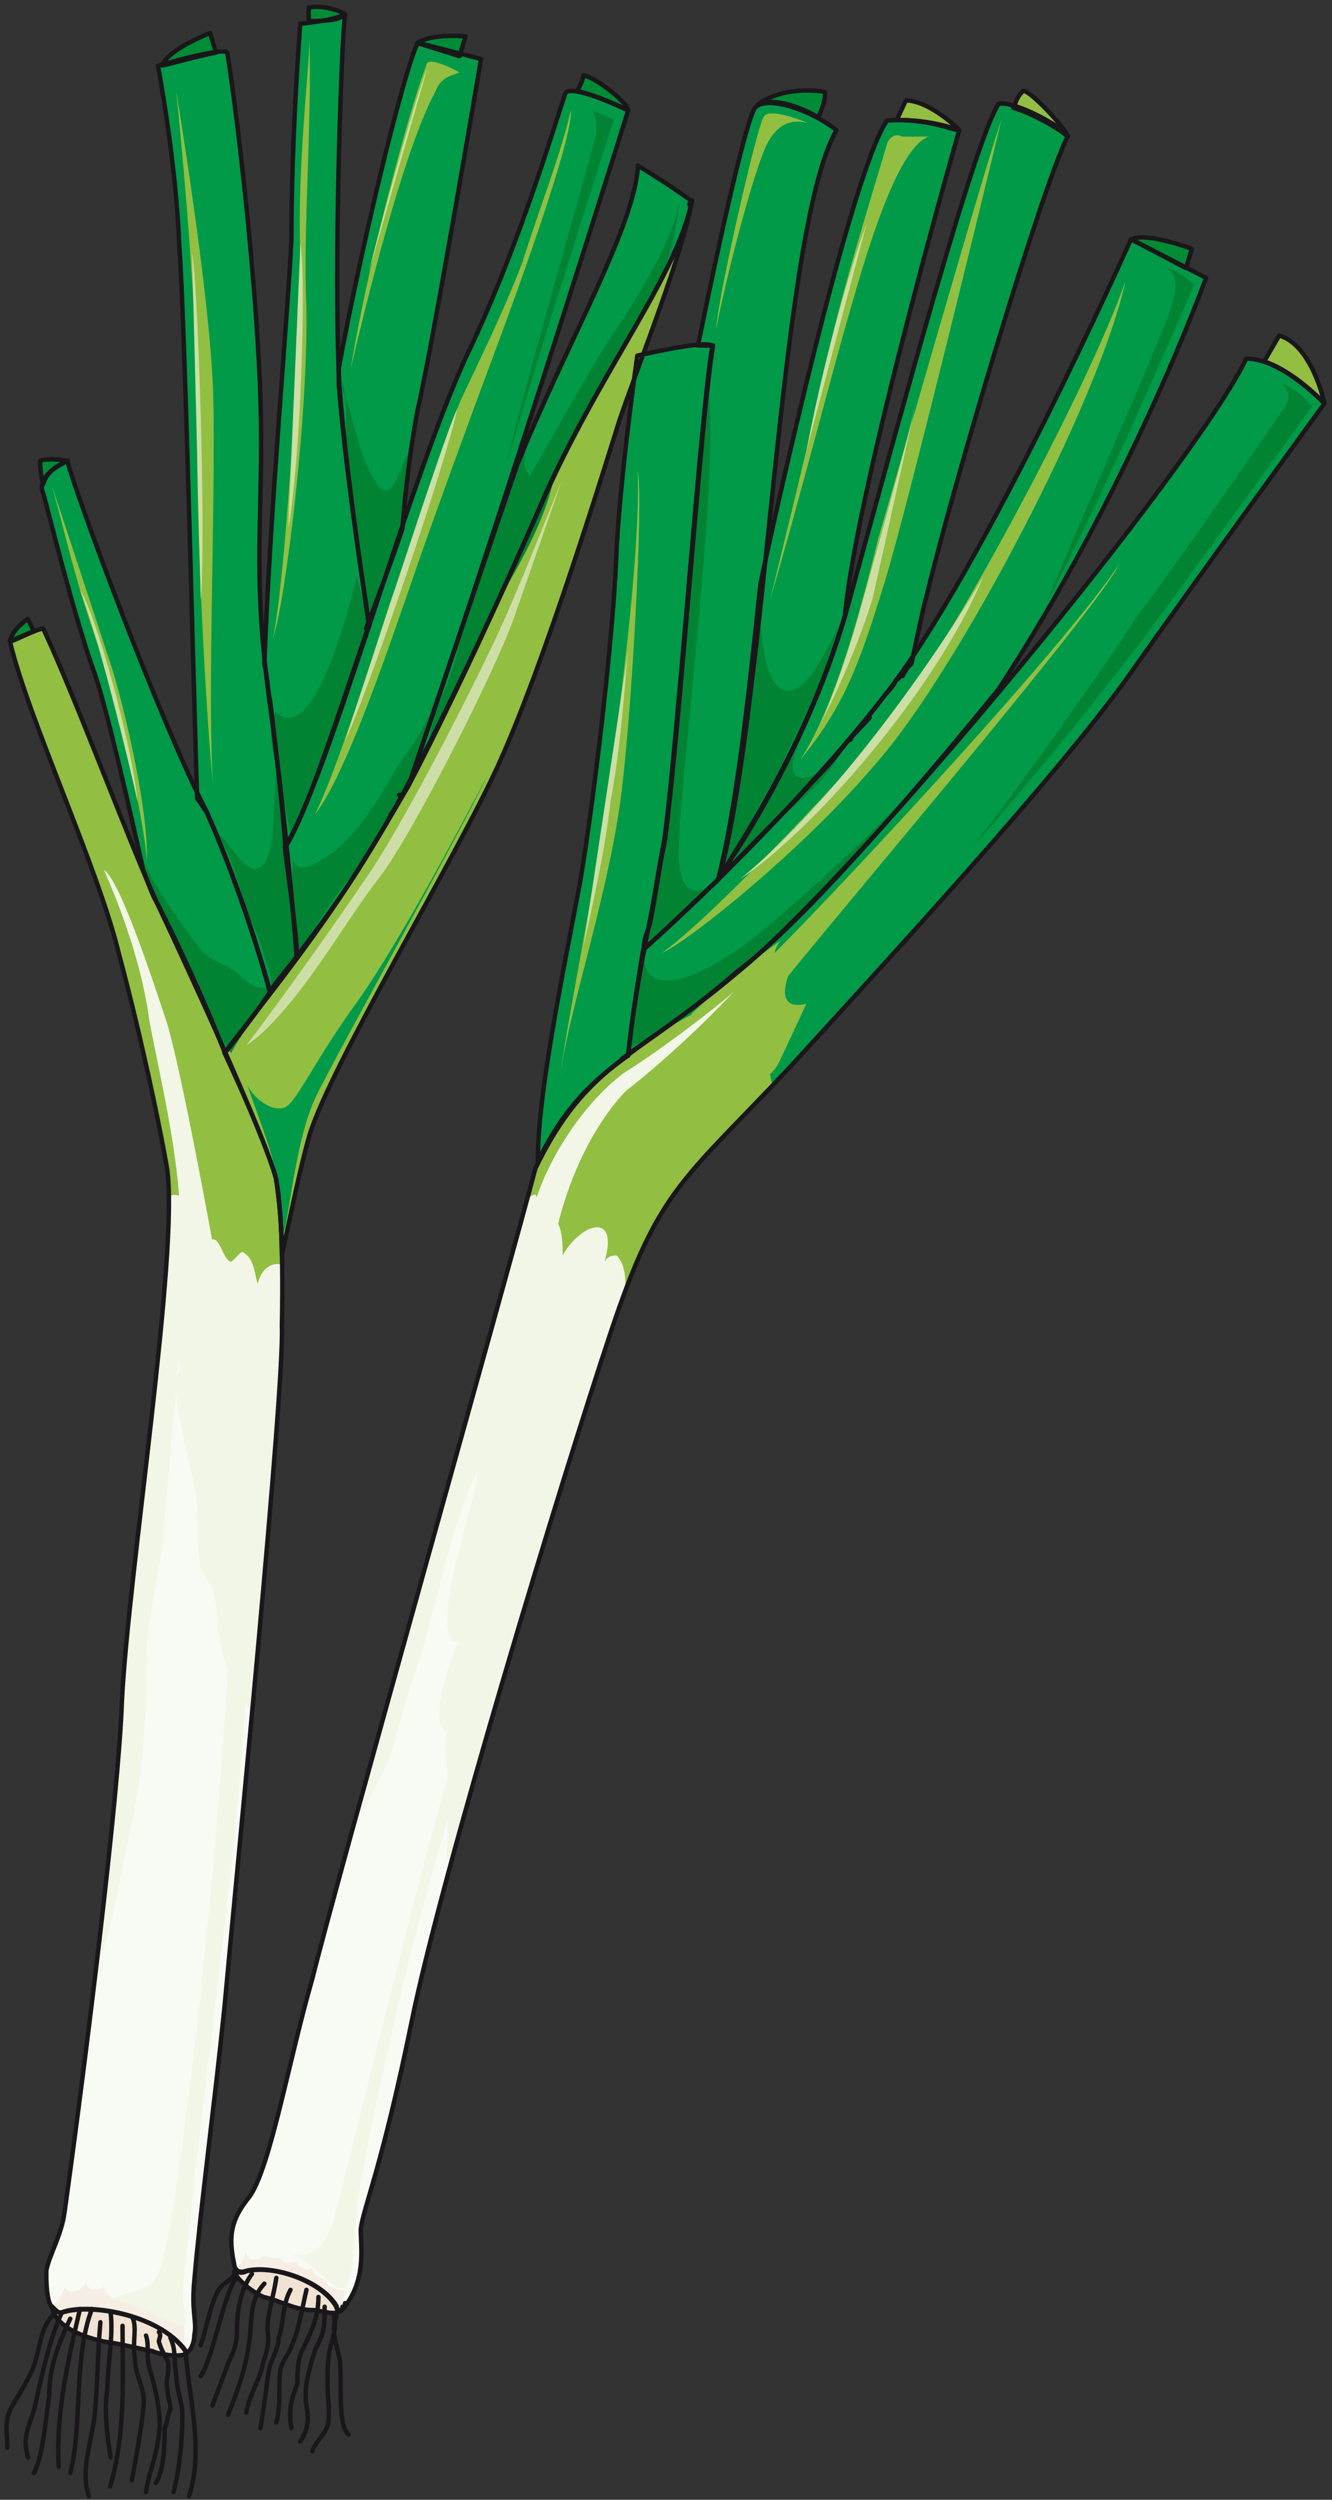 <svg xmlns="http://www.w3.org/2000/svg" version="1.0" viewBox="0 0 240.302 450.671"><rect x="0" y="0" width="240.302" height="450.671" fill="#333333" stroke="none"/><defs><clipPath clipPathUnits="userSpaceOnUse" id="a"><path d="M.08.16h240.014v451.007H.08z"/></clipPath></defs><path d="M96.581 210.672c9.235-19.108 17.95-19.708 36.418-35.338 22.267-17.99 83.15-92.144 91.825-110.693 6.516 0 14.111 8.115 14.111 8.115s-22.786 31.3-35.858 49.85c-13.032 17.949-40.735 48.09-60.324 69.518-19.548 20.867-23.905 22.026-32.58 48.09-8.714 26.065-30.421 97.341-35.858 124.005-5.437 26.624-8.715 33.58-9.234 37.657 0 3.478 1.079 9.275-3.278 14.472-.56.56-1.08 0-1.08-.6-2.718-4.597-11.433-7.515-16.31-6.356-1.639.6-2.159-.56-2.159-1.16-1.119-5.196-.56-8.115 2.719-12.152 3.797-5.237 7.035-24.345 11.393-39.416 3.798-15.63 35.858-129.202 40.215-145.992z" fill="#f1f6e7" fill-rule="evenodd"/><path d="M128.522 62.362c-2.159 12.752-5.956 68.319-8.675 89.146-1.079 5.197-1.639 9.834-2.718 15.031-1.639 8.115-3.238 17.35-3.798 23.746-6.516 4.637-11.393 9.234-16.31 19.068 0-12.153 4.358-32.98 7.636-50.33 2.718-16.19 5.956-44.572 6.516-58.444.52-13.312 3.797-36.458 3.797-36.458s12.473-2.918 13.552-1.759z" fill="#009a49" fill-rule="evenodd"/><path d="M204.036 43.134s-26.064 58.524-44.013 81.71c-12.472 16.23-31.5 35.339-43.973 46.372-1.12 6.356-2.199 13.912-2.719 19.109-.56 0-.56.56-1.119.56 5.437-4.038 11.953-8.076 20.667-15.631 10.874-8.115 29.343-28.983 47.252-50.97 23.905-36.497 37.457-74.194 37.457-74.194l-13.552-6.956z" fill="#009a49" fill-rule="evenodd"/><path d="M238.935 72.716s-2.159-10.474-8.155-12.233l-2.718 4.678c5.436 1.758 10.873 7.555 10.873 7.555z" fill="#92be42" fill-rule="evenodd"/><path d="M128.642 62.282c-2.159 12.713-5.956 68.319-8.675 89.186-1.119 5.197-1.639 9.834-2.718 15.071-.56 1.719-1.12 2.878-1.12 4.597 3.838-3.438 8.715-8.075 13.592-12.712 8.715-32.46 10.874-117.01 21.188-134.958-4.318-3.478-12.473-6.396-14.672-4.078-1.599 2.319-5.956 21.467-10.313 42.894h2.718z" fill="#009a49" fill-rule="evenodd"/><path d="M147.55 21.147c1.08-1.719 1.6-4.637 1.08-4.637s-6.996-1.2-11.873 2.319c2.159-1.16 7.036 0 10.794 2.318z" fill="#008c36" fill-rule="evenodd"/><path d="M172.535 23.386h.52s-5.357-5.277-9.634-5.277l-1.639 3.518c5.916 0 10.234 1.759 10.753 1.759z" fill="#92be42" fill-rule="evenodd"/><path d="M215.03 44.893c-2.719-1.12-9.235-2.878-10.874-1.72l9.794 5.158 1.08-3.438z" fill="#008c36" fill-rule="evenodd"/><path d="M33.42 423.823c-4.917-6.916-17.99-8.675-22.347-6.916-1.08 0-1.639-.6-2.158-1.759-.56-1.719-.56-4.037-.56-5.796.56-2.878 2.718-6.356 3.278-10.434 3.798-27.223 9.794-75.274 10.354-92.104 1.079-22.586 10.353-81.07 8.155-96.142-1.08-6.356-4.358-22.586-8.715-38.816-3.798-15.63-16.35-42.295-19.628-56.206.56 0 4.917-2.319 5.996-2.319 5.997 12.753 15.83 39.416 20.708 49.85 5.996 12.712 19.068 41.135 21.267 49.21 1.599 7.556 1.08 26.664 1.08 26.664.519 10.993-8.196 99.06-10.355 122.806-1.639 16.23-4.357 36.498-5.436 49.25-.56 5.796.52 7.515 0 9.834 0 2.318-1.64 4.037-1.64 2.878z" fill="#92be42" fill-rule="evenodd"/><path d="M98.74 88.346c-9.794 22.627-23.386 51.61-32.66 66.08-8.155 13.352-17.95 25.505-25.585 35.379 4.358 9.274 8.195 18.549 9.275 22.586.56 3.478 1.08 8.715 1.08 13.912 1.638-7.516 3.277-15.63 4.916-21.427 3.798-12.752 26.664-50.45 34.26-67.24 8.154-17.989 18.508-51.608 21.786-62.042 3.798-10.993 11.433-30.142 13.032-39.416-2.718 13.352-15.75 29.582-26.104 52.168z" fill="#92be42" fill-rule="evenodd"/><path d="M37.297 146.351c-8.195-15.67-23.505-56.845-25.144-63.241-4.917 2.358-4.917 4.677-4.358 5.836.56 1.72 5.477 22.027 9.275 32.46 2.198 6.397 6.036 23.226 8.754 35.379 1.08 2.918 1.64 4.637 2.719 6.396 3.278 6.396 8.195 16.83 12.032 26.664 2.719-3.478 5.437-6.956 8.155-10.993-2.158-8.115-6.516-21.467-11.433-32.5zm3.278 43.494z" fill="#009a49" fill-rule="evenodd"/><path d="M48.65 178.732c1.64-2.319 3.279-4.038 4.878-6.356-.52-6.357-2.16-26.065-4.877-45.773-3.278-23.785-1.08-33.06-1.64-53.887-.52-19.148-3.797-49.29-5.996-63.202-.52-1.16-12.512 2.319-12.512 2.319s3.278 17.39 3.837 32.46c1.08 13.912 2.719 86.348 3.238 99.7.56.56 1.12 1.719 1.64 2.318 4.916 10.994 9.274 24.346 11.433 32.42z" fill="#009a49" fill-rule="evenodd"/><path d="M101.938 16.99c-2.718 8.155-8.714 28.422-17.949 47.57-10.873 23.786-24.985 76.554-32.62 88.147 1.12 8.715 2.199 16.23 2.199 19.709 4.357-5.797 8.674-11.593 12.512-17.95 2.159-3.478 4.877-8.115 7.595-12.752 16.83-48.73 39.656-121.806 39.656-121.806s-10.833-5.237-11.393-2.918z" fill="#009a49" fill-rule="evenodd"/><path d="M66.56 112.692c-1.6-11.034-4.278-28.983-5.357-43.494-1.08-22.027.52-64.36 1.08-66.68-1.64 1.16-8.116 1.76-8.116 1.76s-1.599 20.307-1.599 38.856c-.56 12.752-3.798 48.09-4.877 76.513.56 2.32.56 4.638 1.08 6.956 1.079 9.275 2.158 17.95 2.718 26.064 3.758-5.796 9.154-22.586 15.07-39.975z" fill="#009a49" fill-rule="evenodd"/><path d="M75.354 7.715c-2.758 5.837-10.393 37.737-14.231 58.645v2.878c1.12 14.511 3.838 32.5 5.477 43.534 0 0 0 .56-.56.56 2.199-5.797 4.397-11.594 6.556-17.99.56-7.515 1.639-15.63 2.758-21.467 2.719-11.593 11.433-63.241 11.433-63.241L75.354 7.715z" fill="#009a49" fill-rule="evenodd"/><path d="m70.477 146.831.4-.48-.4.48z" fill="#92be42" fill-rule="evenodd"/><path d="M115.09 29.862c-.56 11.033-13.072 32.42-21.747 53.847-6.516 19.109-13.591 39.936-19.588 57.845 8.155-15.59 17.43-35.858 25.025-53.208 10.314-22.586 23.346-38.776 26.064-52.088l-.52.56.52-.56s-4.877-3.478-9.754-6.396zm65.08-11.153c-4.317 6.356-17.908 56.805-27.662 92.184-6.516 22.026-17.35 39.416-23.346 48.09 4.917-5.196 10.313-10.433 15.23-15.63l.52-.6c.56-.56.56-.56 1.08-1.159 1.079-1.16 2.198-2.318 3.278-3.478l.52-.56c1.079-1.159 2.198-2.918 3.277-4.077 0 0 .52 0 .52-.56 1.08-1.159 2.199-2.318 3.278-3.477v-.6c1.08-1.16 2.159-2.878 3.238-4.038.56-.6 1.08-1.159 1.639-2.318.52 0 .52-.6.52-.6h.56c.559-1.16 1.079-1.719 1.638-2.318 0 0 2.159-10.434 2.719-12.153 4.877-20.308 20.587-73.036 25.464-82.91-1.08-1.759-9.754-6.396-12.472-5.796z" fill="#009a49" fill-rule="evenodd"/><path d="M160.023 21.747c-6.516 9.274-20.667 73.036-22.826 83.47-2.199 20.867-4.358 40.575-7.636 53.287 5.437-8.675 16.31-25.465 22.867-47.491 2.158-23.186 20.627-87.547 20.627-87.547s-5.956-2.319-13.032-1.72z" fill="#009a49" fill-rule="evenodd"/><path d="m6.116 113.811-1.08-2.239s-2.677 1.68-3.237 3.918c.56 0 2.718-1.12 4.317-1.679zm6.157-30.741s-3.358-.6-5.037 0c0 0 0 2.398.56 4.197.559-1.799 1.678-2.998 4.477-4.197zM38.976 9.474l-1.079-3.518s-7.555 2.919-8.675 5.837c.56 0 6.516-1.72 9.754-2.319zm23.266-6.876v.6-.6c-.52-.6-4.357-1.838-6.556-1.199v2.399c2.199 0 5.477 0 6.556-1.2zm20.668 7.516 1.08-3.558s-5.957-.6-8.716 1.2l7.636 2.358z" fill="#008c36" fill-rule="evenodd"/><path d="M184.448 16.51c-1.08 1.16-1.08 1.759-1.639 2.918 3.838 1.16 8.755 4.078 9.834 5.237 0-1.16-7.635-9.354-8.195-8.155z" fill="#92be42" fill-rule="evenodd"/><path d="M105.256 13.552c0 .6-.56 1.759-1.12 2.878 3.279.6 9.195 3.438 9.195 3.438 0-1.12-5.396-5.717-8.075-6.316z" fill="#008c36" fill-rule="evenodd"/><path d="M142.793 192.124c19.549-21.427 47.252-51.57 60.284-69.518 13.072-18.55 35.858-49.85 35.858-49.85s-7.595-8.115-14.111-8.115c-8.675 18.549-69.558 92.744-91.825 110.693-6.516 5.796-11.952 9.274-16.31 12.752-.56.56-.56 1.16-.56 2.319 7.076-2.319 7.076-1.16 8.715 5.796.56 2.319 1.08 4.637 1.08 7.516.56 1.758 0 4.037 0 6.356 3.797-5.197 9.234-9.834 16.87-17.95z" fill="#009a49" fill-rule="evenodd"/><path d="M139.396 195.641c-.52-1.719-.52-2.878-1.08-3.477-1.08-5.757-1.599-9.235-.52-14.472l-10.833 4.078a965.759 965.759 0 0 0-6.516 3.478c-10.314 7.515-17.35 11.553-23.826 25.464 0 1.16-.56 2.879-1.119 5.197.56-.56 1.12-.56 1.12-.56 1.079 2.879.52 5.197 0 8.076.52-1.72 2.158-2.879 3.237-4.038 1.64 1.719 1.64 4.637 1.64 6.956 3.238-5.797 10.273-8.115 7.555 1.16.56-1.16 1.639-1.16 2.199-1.16 1.599 1.719 1.599 4.037 1.599 6.916 6.516-17.91 11.393-21.987 26.544-37.618z" fill="#92be42" fill-rule="evenodd"/><path d="M74.315 364.22c1.639-6.917 3.798-16.79 7.036-27.784 0-.56-.52-.56-.52-1.16-3.278 0-4.877-1.159-7.076-2.318-1.639-1.16-2.718.6-3.797-2.318-.56-1.16 0-3.478.56-4.638-4.358 2.919-5.437 1.16-4.918-2.318-4.877 15.67-8.155 28.383-9.234 33.02-4.358 15.07-7.596 34.18-11.393 39.376-3.278 4.038-3.838 6.956-2.719 12.153 0 .6.52 1.759 2.16 1.159 4.876-1.16 13.59 1.759 16.31 6.356 0 .6.519 1.16 1.079.6 4.357-5.197 3.278-10.994 3.278-14.472.52-4.077 3.797-10.993 9.234-37.657z" fill="#f8faf4" fill-rule="evenodd"/><path d="M42.654 408.912c.56-.6 1.64-1.759 1.64-3.518 0 2.359 2.198 2.359 3.277 1.2 1.08.56 2.159.56 3.278.56 0 1.159 1.6.599 2.719.599.52 1.16 1.639 1.719 2.718 1.16.52 1.718 1.639 1.718 2.718 2.318-.56 1.16 2.719 1.759 3.238 1.759 0 1.159-.52 2.878-1.599 2.878 0 0-.56-.56-1.12-.56-1.078-.6-2.717-1.759-3.797-2.318-2.158-.6-4.357-1.16-5.996-1.76-1.08-.599-2.718-1.159-3.798-1.159z" fill="#f6eee5" fill-rule="evenodd"/><path d="M65.52 326.562c1.64-3.518 3.278-6.396 4.917-9.874 1.6-5.796 3.238-12.193 5.397-17.989 3.278-11.033 5.437-23.226 10.314-33.7 0 1.76-.52 4.078-1.08 5.837-1.079 3.478-1.599 6.956-2.718 10.434-.52 1.758-3.798 16.27.56 14.51-1.64 2.32-5.957 16.27-2.159 16.27-.56 2.88 0 6.357 0 9.835.52 2.319 0 4.677 0 7.555 0 3.478 0 8.115-1.639 11.633-1.639 3.478-4.357 6.356-6.516 9.275-1.08 1.719-2.159 4.037-4.357 2.878z" fill="#f8faf4" fill-rule="evenodd"/><path d="M124.804 182.73c4.917-4.638 10.354-9.275 16.35-13.353-1.119.6-1.639 2.919-1.639 4.078.52 1.719 1.08 1.16 3.238 1.16-1.599 3.477-2.158 7.515 2.719 6.355a1221.115 1221.115 0 0 1-4.877 10.434c-1.08 2.319-2.719 2.918-4.877 4.637-3.278 1.76-11.993 8.115-15.271 5.797z" fill="#92be42" fill-rule="evenodd"/><path d="M136.757 174.734c9.274-8.715 54.927-57.445 65.24-73.156-3.797 8.155-55.446 68.519-62.522 77.793z" fill="#92be42" fill-rule="evenodd"/><path d="M95.942 218.707c2.718-10.433 10.354-20.827 16.91-25.464 6.516-4.078 16.35-11.593 19.588-14.511-5.997 6.396-13.592 13.352-19.588 17.989-3.838 4.037-10.354 13.312-13.112 28.343-2.719 15.63-5.997 14.47-5.997 14.47z" fill="#f1f6e7" fill-rule="evenodd"/><path d="M119.408 171.776c7.635-5.197 30.421-28.943 40.215-40.536 9.754-11.553 35.819-59.044 43.414-80.51-4.877 22.026-30.382 70.117-44.493 86.307-13.592 16.23-34.779 33.02-39.136 34.739z" fill="#92be42" fill-rule="evenodd"/><path d="M159.543 105.136c-4.317 13.912-7.035 22.027-15.19 31.861 6.516-9.834 11.393-28.982 14.111-39.976 3.238-11.033 18.948-66.08 22.187-75.394-1.08 4.637-16.79 69.598-21.108 83.51zm8.075-80.511h-4.837c-1.119-.6-2.198 0-2.718 1.16-1.639 5.796-8.115 26.104-10.833 38.856-3.238 15.07-10.314 43.493-10.314 43.493 4.357-14.47 11.393-41.734 14.111-51.009 2.679-9.314 8.635-30.741 14.591-32.5zM115.05 84.869c.56 15.67-3.797 47.57-5.956 62.082-2.159 14.471-7.596 41.735-8.155 48.09 1.12-10.993 8.155-31.3 10.873-49.849 2.159-15.07 4.318-55.646 3.238-60.323zm30.822-62.642c-4.278-1.76-7.516-2.359-8.076-1.16-1.079 1.16-8.075 31.421-8.634 38.377 2.158-11.033 7.555-31.421 9.714-34.34 2.159-3.477 4.877-3.477 6.996-2.877z" fill="#92be42" fill-rule="evenodd"/><path d="M136.717 115.61c0 6.356-2.199 17.95-3.278 24.305-.56 2.918-2.758 13.912-2.758 16.19 2.198-2.278 4.397-7.515 6.036-10.393 2.159-4.038 3.798-6.356 5.437-10.434 3.838-7.515 8.195-17.35 10.913-25.465-2.158 2.919-7.075 16.79-11.993 14.472-3.837-2.319-3.278-10.394-4.357-13.872zm7.675 17.95c-2.158 4.676-4.877 8.154-7.035 12.232-1.64 2.918-3.278 6.396-4.917 9.274 5.436-6.356 13.591-10.434 18.469-17.99-1.08 1.16-5.397 4.038-7.036 2.88-1.64-.56-.56-4.038 0-5.198zm-28.262 37.616c0 2.879-3.278 15.63-2.719 17.35.56 1.719 27.663-16.79 54.207-49.77-3.238 5.237-29.822 30.102-36.298 33.58-5.996 4.037-15.75 8.075-15.19-1.16zm5.836-45.132c-.52 6.955-1.599 19.668-2.159 25.464-1.079 6.356-3.278 18.509-3.278 18.509l13.032-11.553c-3.797 3.478-6.516 2.878-7.035-2.918-1.08-5.757 7.035-65.4 5.436-83.95z" fill="#008333" fill-rule="evenodd"/><path d="M82.35 322.485c-3.798 13.311-7.635 26.064-10.873 40.575-3.278 14.511-4.358 19.148-5.997 28.423-2.158 9.274-1.079 16.23-2.718 20.267-1.639 3.478-5.996-4.637-10.354-5.196 3.278 0 5.477 0 7.636-5.797 1.639-5.237 19.588-80.031 22.826-86.428z" fill="#f1f6e7" fill-rule="evenodd"/><path d="M177.373 103.977c-3.239 5.836-23.266 37.737-43.894 54.527 12.473-8.115 35.259-33.62 43.893-54.527zm-11.913-32.38c-1.6 7.555-8.075 30.661-10.234 38.176-2.159 8.116-5.956 18.51-7.595 21.388 3.797-6.916 7.595-16.19 9.754-23.106 1.599-6.956 8.075-36.458 8.075-36.458zm-9.115-31.261c-1.599 4.077-7.035 20.827-10.873 41.015zm-43.014 76.913c-.52 4.077-1.04 15.71-3.198 27.343-1.08 9.315-3.238 18.59-4.877 26.145z" fill="#ccdea5" fill-rule="evenodd"/><path d="M231.3 69.198c3.238 1.16 5.397 4.078 5.397 4.078s-16.27 22.626-30.382 41.774c-14.671 19.149-27.663 34.22-31.5 38.257 5.995-6.956 26.063-35.378 30.42-42.334 5.437-6.956 25.505-35.938 26.584-37.697 1.64-2.319-.52-4.078-.52-4.078zm-42.414 39.336c10.833-20.228 26.543-57.285 26.543-57.285s-2.678-2.319-4.837-2.918c2.16 1.759 1.6 4.077.52 7.555-1.08 4.038-21.107 49.21-22.226 52.648z" fill="#008333" fill-rule="evenodd"/><path d="M31.78 16.43c1.12 10.434 3.878 41.135 3.878 59.124-.52 17.35 1.68 56.166 2.799 66-1.12-14.471.52-52.688 0-70.637-.56-17.99-6.676-54.487-6.676-54.487zM9.394 87.667c2.759 9.874 3.878 16.23 8.795 30.142 4.397 13.911 8.275 33.06 8.275 37.657.52-9.834-4.957-31.86-7.156-37.657-1.639-5.197-9.914-30.142-9.914-30.142zm45.853-33.46c-.56-11.593 1.079-34.18.56-46.971 0 5.236-2.2 22.626-1.64 38.296 0 16.23-2.758 60.284-4.957 69.558 2.199-5.796 6.596-41.135 6.037-60.883zm21.666-42.334C75.274 15.35 67.12 43.213 63.282 66.4c2.198-9.275 9.274-38.857 15.27-49.89 1.08-2.878 3.238-2.878 4.318-3.478-2.159-1.16-5.957-2.918-5.957-1.16zm26.065 7.995c-1.64 7.555-5.997 18.589-8.675 27.263-3.278 8.715-8.155 18.55-10.874 24.346-2.718 5.796-9.234 26.664-13.032 37.097-3.238 9.874-9.754 30.742-13.591 38.257 5.996-7.515 14.67-34.18 17.389-41.735 2.718-8.115 11.393-31.86 13.592-37.657 2.158-5.796 15.71-41.775 15.19-47.571z" fill="#92be42" fill-rule="evenodd"/><path d="M34.659 45.532c1.04 5.237 2.558 51.01 1.559 62.602zm19.548-1.759c1.08 7.556 0 39.377-2.199 51.49zM82.47 73.755c-2.159 4.078-18.03 53.448-20.228 59.804 3.318-6.356 18.589-51.089 20.228-59.804zm-68.039 32.621c2.759 4.077 9.315 27.223 10.394 38.216-1.08-5.196-7.076-30.101-10.394-38.216zm62.602-93.864C75.394 15.99 68.798 39.736 66.56 48.97zm24.306 74.115c-2.16 5.237-5.957 15.071-10.274 24.905-4.358 9.834-18.429 37.618-25.505 47.452-7.035 10.433-18.429 26.064-21.147 29.502 8.675-5.757 17.91-22.547 23.866-30.062 5.956-7.555 21.147-37.617 24.385-46.892 3.278-9.274 8.675-24.905 8.675-24.905z" fill="#ccdea5" fill-rule="evenodd"/><path d="M50.85 228.022c-1.64-.56-3.799.6-4.358 3.478-.56-1.72-.56-4.637-2.719-5.797-.56 0-1.639 1.76-2.198 1.76-1.64-.6-2.159-6.397-4.358-2.92-1.079-2.318-2.158-7.515-4.357-8.674-1.08-.6-1.599-.6-2.718 0 .56 20.268-7.076 70.078-8.155 90.945-.56 16.79-6.516 64.88-10.354 92.104-.52 4.078-2.718 7.556-3.278 10.434 0 1.759 0 4.077.56 5.796.56 1.16 1.079 1.76 2.198 1.76 4.358-1.76 17.39 0 22.307 6.915 0 1.16 1.639-.56 1.639-2.878.52-2.319-.56-4.038 0-9.834 1.08-12.752 3.797-33.02 5.436-49.25 2.2-23.746 10.874-111.813 10.354-122.806 0 0 .52-5.237 0-11.033z" fill="#f1f6e7" fill-rule="evenodd"/><path d="M18.749 156.825c3.837 8.675 7.075 18.509 8.195 27.183 1.599 8.675 5.956 26.584 5.436 37.018 0 10.953 4.358 5.197 4.358 5.197l1.599-2.319s-5.437-30.061-8.155-39.296c-3.238-9.834-8.675-26.024-11.433-27.783z" fill="#f1f6e7" fill-rule="evenodd"/><path d="M32.38 243.093c0 1.159 0 2.918-.56 4.637.56 0 .56-.56.56-.56v-4.077zm8.195 118.768c1.08-9.834 2.719-30.702 4.877-52.129-.52-1.159-.52-2.318-1.599-3.478-1.639-2.918-3.278-5.196-3.837-9.274-1.08-3.478-.56-6.956-1.64-10.434-.559-1.159-1.638-2.318-2.198-4.037-.52-2.918-.52-5.797-.52-8.115 0-4.038-.56-6.956-1.639-10.994-.56-3.478-2.198-8.714-2.198-12.752-1.08 9.834-1.64 19.109-2.719 28.943-1.079 6.955-2.718 13.911-2.718 20.307 0 9.235-.56 17.95-2.199 26.624-2.158 10.434-3.797 20.268-7.075 30.142v.56c-1.64 15.07-3.838 30.7-5.477 41.694-.52 4.078-2.718 7.556-3.278 10.434 0 1.759 0 4.077.56 5.796.56 1.16 1.079 1.76 2.198 1.76 4.358-1.76 17.43 0 22.347 6.915 0 1.16 1.639-.56 1.639-2.878.56-2.319-.52-4.038 0-9.834 1.08-12.752 3.837-33.02 5.476-49.25z" fill="#f8faf4" fill-rule="evenodd"/><path d="M8.995 415.148c1.119 1.16 2.198-1.759 2.758-2.918.52 1.76 3.798.6 3.798-1.16 0 1.76 1.639 2.32 3.278 1.16 0 1.76 3.278 3.478 4.357 1.76 0 1.718 1.639 1.158 2.718.559 1.12 1.759 3.278 1.759 4.917 1.759.56 1.159 1.64 1.719 2.199 2.318.52 1.16 0 2.879.52 4.038-3.238.56-6.516-.56-9.235-1.72-3.837-.599-6.556-3.477-10.393-2.917z" fill="#f6eee5" fill-rule="evenodd"/><path d="M44.413 300.978c0 8.674-1.599 23.745-2.718 36.497-1.64 12.753-4.917 41.735-6.516 53.928-1.12 12.152-2.199 19.108-2.199 22.586 0 2.918 1.639 5.797-.56 5.237-1.639 0-7.075-4.078-12.552-4.637 4.397-2.319 7.635-.6 9.274-6.396 2.199-5.797 7.116-46.932 8.195-60.284 1.64-12.752 4.358-55.086 4.358-55.086z" fill="#f1f6e7" fill-rule="evenodd"/><path d="M27.583 161.302c3.798 5.237 5.437 12.233 8.675 17.51 1.639 3.478 3.278 8.155 5.437 11.033 2.158-4.078 5.436-7.555 7.035-12.233-1.599 1.2-3.238 0-4.877-1.159-2.718-2.918-4.877-2.319-7.595-5.237-3.238-4.077-8.115-11.073-10.314-15.75zm11.393-11.432c3.278 2.877 5.997 9.274 8.715 5.796 2.159-2.919 1.6-12.753 2.159-16.27 1.08 2.918 1.08 6.995 1.08 10.473 1.078 5.197 1.638 10.434 2.158 15.071 0 2.918 1.08 4.637 0 6.956-1.08 2.318-2.719 4.077-4.318 5.796.52-1.719-.56-3.478-1.079-5.197-.56-2.918-2.199-5.796-3.278-8.714-1.08-3.478-2.718-9.874-4.877-12.753z" fill="#008333" fill-rule="evenodd"/><path d="M49.73 128.282c7.076 6.956 13.592-20.227 14.671-24.305.56 2.918 2.159 6.396 1.639 9.874-.56 4.597-3.278 10.394-4.877 14.431-2.718 7.556-5.437 15.071-8.715 21.987-.52-2.279-1.08-5.197-1.639-8.075-.52-2.918-2.718-8.675-1.599-12.153zm3.278 25.585c-.52 4.037 3.278 2.318 4.917 1.159 3.278-1.759 6.556-5.237 8.715-8.715 2.718-3.478 4.357-7.515 7.075-10.993 1.64-2.319 3.838-5.797 4.358-8.715-1.6 5.237-2.159 10.434-4.877 15.071-3.278 5.237-5.477 10.434-8.715 15.071-2.758 2.918-5.477 6.956-7.635 10.434-1.64 2.318-3.278 5.197-5.477 6.356zm42.334-75.954c0 1.759-1.599 5.796 0 7.555 1.08 1.72 3.278 0 4.358-.6h.52c-1.6 8.715-6.477 16.83-10.834 24.346-4.358 7.555-7.596 16.23-11.953 24.345.56-4.637 2.718-8.675 4.357-13.312 1.08-4.077 1.64-8.715 3.238-13.352 1.12-3.478 2.2-6.956 3.278-10.433 1.08-1.16 1.64-2.879 2.16-4.638.559-1.159.559-2.878 1.638-4.037zm-33.579-9.355c1.119 4.078.56 10.474.56 15.151 1.079 9.874 2.198 19.149 4.357 27.863 1.079-4.037 3.278-10.433 4.917-14.51 2.158-4.078 1.639-11.034 2.158-15.711-1.599 2.918-3.238 11.073-6.516 4.677-2.718-4.677-3.278-10.474-5.476-15.71z" fill="#008333" fill-rule="evenodd"/><path d="M109.614 61.683c-4.318 6.955-14.112 24.345-14.112 24.345s2.718 4.037 4.357 0c1.64-4.038 12.473-24.905 17.35-31.86 4.317-7.556 4.877-14.512 5.397-17.99-.52 3.478-2.679 10.434-12.992 25.505zm-2.719-41.815 3.798 1.759S96.502 65.72 91.584 83.11c1.64-8.675 15.311-55.687 15.87-58.565.52-2.918-.559-4.677-.559-4.677z" fill="#008333" fill-rule="evenodd"/><path d="M44.413 194.962c2.199 6.956 6.556 16.23 6.556 24.905 0 8.674-1.12 6.956.52 1.159 1.08-5.197 2.198-16.23 5.437-23.186 3.278-6.956 26.663-48.69 30.98-57.965-4.317 8.115-15.19 28.983-23.345 40.576-7.636 10.433-10.874 17.989-13.072 19.148-2.719 1.16-6.516-2.319-7.076-4.637z" fill="#009a49" fill-rule="evenodd"/><path d="M60.683 415.908c-2.678-4.677-11.353-7.635-16.23-6.436-1.08.56-1.639 0-2.199 0 .56 1.759 3.798 4.077 5.437 4.677 2.718.56 5.437 2.319 8.675 2.319 1.639 0 3.798 1.159 5.397 0-.52 0-1.08 0-1.08-.56zm-27.143 7.955c-4.917-6.876-18.11-8.635-22.467-6.876-.56 0-1.119-.6-1.679-1.159.56 3.998 6.596 5.717 9.355 6.316 3.837.56 5.476 1.12 8.754 1.72 1.12.559 4.398 1.118 6.037.559v-.56z" fill="#f1e3d3" fill-rule="evenodd"/><path clip-path="url(#a)" d="M1.32 441.293c0-2.879-.56-4.638.559-6.956 1.639-2.878 3.278-5.237 4.357-8.115 1.08-3.478 1.08-6.956 3.798-9.315" fill="none" stroke="#1a171b" stroke-width=".8" stroke-linecap="round" stroke-linejoin="round"/><path d="M12.672 418.027c-2.158 4.637-3.797 8.714-3.797 13.911-.56 3.478-1.12 11.034-2.759 13.912m10.474-29.582c-3.358 8.714-1.679 20.907-3.918 29.582m7.276-28.943c.56 4.078-.6 9.914-.6 13.952-.6 4.077 0 8.155.6 12.192m3.838-25.424c1.079 1.759 0 4.637.56 7.555 0 2.879 1.598 5.197 1.598 7.516 0 2.878-1.599 11.553-2.158 14.431m2.558-26.064c.6 1.759 0 3.478.6 5.796 1.159 3.998 2.278 8.635 1.719 12.073-.56 4.597-1.72 6.356-2.319 10.354m4.397-27.823c1.08 2.318.56 4.077 1.08 6.955 0 2.319 1.08 4.638 1.08 6.956 0 4.637-.52 9.874-1.6 13.912m2.239-24.705c.56 7.515 3.278 17.35.56 25.424m-15.991-31.341c-.52 5.837-.52 11.633-1.04 16.87-.519 4.637-2.638 9.834-1.039 14.471m6.077-30.701c0 9.874.56 19.708-2.239 28.942m-5.437-31.98c-2.198 9.314-4.397 19.188-3.837 28.462m.559-27.823c-2.198 4.677-3.837 12.233-4.957 17.43-1.12 3.518-2.238 5.237-1.12 8.714m91.505-232.379c9.235-19.108 17.95-19.708 36.418-35.338 22.267-17.99 83.15-92.144 91.825-110.693 6.516 0 14.111 8.115 14.111 8.115s-22.786 31.3-35.858 49.85c-13.032 17.949-40.735 48.09-60.324 69.518-19.548 20.867-23.905 22.026-32.58 48.09-8.714 26.065-30.421 97.341-35.858 124.005-5.437 26.624-8.715 33.58-9.234 37.657 0 3.478 1.079 9.275-3.278 14.472-.56.56-1.08 0-1.08-.6-2.718-4.597-11.433-7.515-16.31-6.356-1.639.6-2.159-.56-2.159-1.16-1.119-5.196-.56-8.115 2.719-12.152 3.797-5.237 7.035-24.345 11.393-39.416 3.798-15.63 35.858-129.202 40.215-145.992" fill="none" stroke="#1a171b" stroke-width=".8" stroke-linecap="round" stroke-linejoin="round"/><path d="M128.522 62.362c-2.159 12.752-5.956 68.319-8.675 89.146-1.079 5.197-1.639 9.834-2.718 15.031-1.639 8.115-3.238 17.35-3.798 23.746-6.516 4.637-11.393 9.234-16.31 19.068 0-12.153 4.358-32.98 7.636-50.33 2.718-16.19 5.956-44.572 6.516-58.444.52-13.312 3.797-36.458 3.797-36.458s12.473-2.918 13.552-1.759" fill="none" stroke="#1a171b" stroke-width=".8" stroke-linecap="round" stroke-linejoin="round"/><path d="M204.036 43.134s-26.064 58.524-44.013 81.71c-12.472 16.23-31.5 35.339-43.973 46.372-1.12 6.356-2.199 13.912-2.719 19.109-.56 0-.56.56-1.119.56 5.437-4.038 11.953-8.076 20.667-15.631 10.874-8.115 29.343-28.983 47.252-50.97 23.905-36.497 37.457-74.194 37.457-74.194l-13.552-6.956zm34.899 29.582s-2.159-10.474-8.155-12.233l-2.718 4.678c5.436 1.758 10.873 7.555 10.873 7.555" fill="none" stroke="#1a171b" stroke-width=".8" stroke-linecap="round" stroke-linejoin="round"/><path d="M128.642 62.282c-2.159 12.713-5.956 68.319-8.675 89.186-1.119 5.197-1.639 9.834-2.718 15.071-.56 1.719-1.12 2.878-1.12 4.597 3.838-3.438 8.715-8.075 13.592-12.712 8.715-32.46 10.874-117.01 21.188-134.958-4.318-3.478-12.473-6.396-14.672-4.078-1.599 2.319-5.956 21.467-10.313 42.894h2.718" fill="none" stroke="#1a171b" stroke-width=".8" stroke-linecap="round" stroke-linejoin="round"/><path d="M147.55 21.147c1.08-1.719 1.6-4.637 1.08-4.637s-6.996-1.2-11.873 2.319c2.159-1.16 7.036 0 10.794 2.318m24.984 2.239h.52s-5.357-5.277-9.634-5.277l-1.639 3.518c5.916 0 10.234 1.759 10.753 1.759m42.495 21.507c-2.719-1.12-9.235-2.878-10.874-1.72l9.794 5.158 1.08-3.438zM36.178 428.42c2.159-2.838 4.317-15.43 6.476-17.749m12.632 2.159c-1.079 4.677-1.599 8.754-3.797 12.272-1.08 1.76-1.08 2.919-1.08 5.237 0 1.76 0 4.677-.56 6.396m7.596-22.626c0 3.478-1.08 5.797-2.718 9.234-1.08 1.76-1.08 4.638-1.08 6.357-1.079 2.918-1.639 4.637-1.079 8.075m7.636-20.148c.52 1.759 0 3.478-.56 5.237-.56 2.318-.56 4.637-.56 6.916 0 2.318.56 5.796 0 7.555-.56 1.719-2.198 2.878-2.758 4.597m-10.874-31.98c-2.158 2.918-2.718 6.955-2.718 10.433 0 2.319-.56 3.478-1.639 5.797-.56 1.759-2.199 5.796-2.758 7.515m9.354-21.987c-2.718 2.919-2.159 6.357-2.718 10.394-.56 4.637-2.199 9.235-3.838 13.272m8.715-24.705c-.52 3.478-1.6 6.396-1.6 9.274.52 3.478-.559 4.638-1.119 7.516-1.079 2.918-2.158 4.637-2.718 7.515m7.995-22.146c-1.599 2.918-1.08 5.836-2.158 8.715 0 1.758-1.08 3.477-1.64 5.236-.52 2.879-1.079 8.115-1.638 10.994m11.593-21.907c0 3.478 0 4.637-1.64 7.555-1.079 3.478-2.198 6.916-1.639 10.394.56 2.918 0 4.637-1.119 6.356" fill="none" stroke="#1a171b" stroke-width=".8" stroke-linecap="round" stroke-linejoin="round"/><path d="M60.723 417.627c-1.12 2.318 0 5.197.52 7.475.56 2.879-.52 12.073 1.639 13.792M33.42 423.823c-4.917-6.916-17.99-8.675-22.347-6.916-1.08 0-1.639-.6-2.158-1.759-.56-1.719-.56-4.037-.56-5.796.56-2.878 2.718-6.356 3.278-10.434 3.798-27.223 9.794-75.274 10.354-92.104 1.079-22.586 10.353-81.07 8.155-96.142-1.08-6.356-4.358-22.586-8.715-38.816-3.798-15.63-16.35-42.295-19.628-56.206.56 0 4.917-2.319 5.996-2.319 5.997 12.753 15.83 39.416 20.708 49.85 5.996 12.712 19.068 41.135 21.267 49.21 1.599 7.556 1.08 26.664 1.08 26.664.519 10.993-8.196 99.06-10.355 122.806-1.639 16.23-4.357 36.498-5.436 49.25-.56 5.796.52 7.515 0 9.834 0 2.318-1.64 4.037-1.64 2.878" fill="none" stroke="#1a171b" stroke-width=".8" stroke-linecap="round" stroke-linejoin="round"/><path d="M98.74 88.346c-9.794 22.627-23.386 51.61-32.66 66.08-8.155 13.352-17.95 25.505-25.585 35.379 4.358 9.274 8.195 18.549 9.275 22.586.56 3.478 1.08 8.715 1.08 13.912 1.638-7.516 3.277-15.63 4.916-21.427 3.798-12.752 26.664-50.45 34.26-67.24 8.154-17.989 18.508-51.608 21.786-62.042 3.798-10.993 11.433-30.142 13.032-39.416-2.718 13.352-15.75 29.582-26.104 52.168" fill="none" stroke="#1a171b" stroke-width=".8" stroke-linecap="round" stroke-linejoin="round"/><path d="M37.297 146.351c-8.195-15.67-23.505-56.845-25.144-63.241-4.917 2.358-4.917 4.677-4.358 5.836.56 1.72 5.477 22.027 9.275 32.46 2.198 6.397 6.036 23.226 8.754 35.379 1.08 2.918 1.64 4.637 2.719 6.396 3.278 6.396 8.195 16.83 12.032 26.664 2.719-3.478 5.437-6.956 8.155-10.993-2.158-8.115-6.516-21.467-11.433-32.5zm3.278 43.494s0 0 0 0 0 0 0 0 0 0 0 0z" fill="none" stroke="#1a171b" stroke-width=".8" stroke-linecap="round" stroke-linejoin="round"/><path d="M48.65 178.732c1.64-2.319 3.279-4.038 4.878-6.356-.52-6.357-2.16-26.065-4.877-45.773-3.278-23.785-1.08-33.06-1.64-53.887-.52-19.148-3.797-49.29-5.996-63.202-.52-1.16-12.512 2.319-12.512 2.319s3.278 17.39 3.837 32.46c1.08 13.912 2.719 86.348 3.238 99.7.56.56 1.12 1.719 1.64 2.318 4.916 10.994 9.274 24.346 11.433 32.42" fill="none" stroke="#1a171b" stroke-width=".8" stroke-linecap="round" stroke-linejoin="round"/><path d="M101.938 16.99c-2.718 8.155-8.714 28.422-17.949 47.57-10.873 23.786-24.985 76.554-32.62 88.147 1.12 8.715 2.199 16.23 2.199 19.709 4.357-5.797 8.674-11.593 12.512-17.95 2.159-3.478 4.877-8.115 7.595-12.752 16.83-48.73 39.656-121.806 39.656-121.806s-10.833-5.237-11.393-2.918" fill="none" stroke="#1a171b" stroke-width=".8" stroke-linecap="round" stroke-linejoin="round"/><path d="M66.56 112.692c-1.6-11.034-4.278-28.983-5.357-43.494-1.08-22.027.52-64.36 1.08-66.68-1.64 1.16-8.116 1.76-8.116 1.76s-1.599 20.307-1.599 38.856c-.56 12.752-3.798 48.09-4.877 76.513.56 2.32.56 4.638 1.08 6.956 1.079 9.275 2.158 17.95 2.718 26.064 3.758-5.796 9.154-22.586 15.07-39.975" fill="none" stroke="#1a171b" stroke-width=".8" stroke-linecap="round" stroke-linejoin="round"/><path d="M75.354 7.715c-2.758 5.837-10.393 37.737-14.231 58.645v2.878c1.12 14.511 3.838 32.5 5.477 43.534 0 0 0 .56-.56.56 2.199-5.797 4.397-11.594 6.556-17.99.56-7.515 1.639-15.63 2.758-21.467 2.719-11.593 11.433-63.241 11.433-63.241L75.354 7.715zm-2.718 135.598h-.64.64m-2.159 3.518s0 0 0 0l.4-.48-.4.48M115.09 29.862c-.56 11.033-13.072 32.42-21.747 53.847-6.516 19.109-13.591 39.936-19.588 57.845 8.155-15.59 17.43-35.858 25.025-53.208 10.314-22.586 23.346-38.776 26.064-52.088l-.52.56.52-.56s0 0 0 0-4.877-3.478-9.754-6.396M28.663 420.425c.52.6 0 1.16 0 1.76.52 1.718 1.039 2.318 1.559 3.477.52 1.719-.52 3.438 0 5.197 0 1.16.52 2.318.52 3.478-.52 1.16-.52 2.318-1.04 3.478 0 2.278 0 7.515-1.599 9.794m152.067-428.9c-4.317 6.356-17.908 56.805-27.662 92.184-6.516 22.026-17.35 39.416-23.346 48.09 4.917-5.196 10.313-10.433 15.23-15.63 0 0 0 0 0 0l.52-.6c.56-.56.56-.56 1.08-1.159 1.079-1.16 2.198-2.318 3.278-3.478l.52-.56c1.079-1.159 2.198-2.918 3.277-4.077 0 0 .52 0 .52-.56 1.08-1.159 2.199-2.318 3.278-3.477v-.6c1.08-1.16 2.159-2.878 3.238-4.038.56-.6 1.08-1.159 1.639-2.318.52 0 .52-.6.52-.6h.56s0 0 0 0c.559-1.16 1.079-1.719 1.638-2.318 0 0 2.159-10.434 2.719-12.153 4.877-20.308 20.587-73.036 25.464-82.91-1.08-1.759-9.754-6.396-12.472-5.796" fill="none" stroke="#1a171b" stroke-width=".8" stroke-linecap="round" stroke-linejoin="round"/><path d="M160.023 21.747c-6.516 9.274-20.667 73.036-22.826 83.47-2.199 20.867-4.358 40.575-7.636 53.287 5.437-8.675 16.31-25.465 22.867-47.491 0 0 0 0 0 0 2.158-23.186 20.627-87.547 20.627-87.547s-5.956-2.319-13.032-1.72M6.116 113.811l-1.08-2.239s-2.677 1.68-3.237 3.918c.56 0 2.718-1.12 4.317-1.679m6.157-30.741s-3.358-.6-5.037 0c0 0 0 2.398.56 4.197.559-1.799 1.678-2.998 4.477-4.197M38.976 9.474s0 0 0 0l-1.079-3.518s-7.555 2.919-8.675 5.837c0 0 0 0 0 0 .56 0 6.516-1.72 9.754-2.319" fill="none" stroke="#1a171b" stroke-width=".8" stroke-linecap="round" stroke-linejoin="round"/><path clip-path="url(#a)" d="M62.242 2.598v.6-.6c-.52-.6-4.357-1.838-6.556-1.199v2.399c2.199 0 5.477 0 6.556-1.2" fill="none" stroke="#1a171b" stroke-width=".8" stroke-linecap="round" stroke-linejoin="round"/><path d="m82.91 10.114 1.08-3.558s-5.957-.6-8.716 1.2l7.636 2.358zm101.538 6.396c-1.08 1.16-1.08 1.759-1.639 2.918 3.838 1.16 8.755 4.078 9.834 5.237 0 0 0 0 0 0 0-1.16-7.635-9.354-8.195-8.155m-79.192-2.958c0 .6-.56 1.759-1.12 2.878 3.279.6 9.195 3.438 9.195 3.438 0-1.12-5.396-5.717-8.075-6.316M36.178 422.824c1.08-2.918 1.64-7.036 3.238-9.954.56-1.2 2.718-1.76 3.238-3.558m-9.114 14.551c-4.917-6.876-18.11-8.635-22.467-6.876-.56 0-1.119-.6-1.679-1.159.56 3.998 6.596 5.717 9.355 6.316 3.837.56 5.476 1.12 8.754 1.72 1.12.559 4.398 1.118 6.037.559v-.56" fill="none" stroke="#1a171b" stroke-width=".8" stroke-linecap="round" stroke-linejoin="round"/><path d="M60.683 415.908c-2.678-4.677-11.353-7.635-16.23-6.436-1.08.56-1.639 0-2.199 0 .56 1.759 3.798 4.077 5.437 4.677 2.718.56 5.437 2.319 8.675 2.319 1.639 0 3.798 1.159 5.397 0-.52 0-1.08 0-1.08-.56m1.08-.04h.48v-.64c0 .64 0 .64-.48.64" fill="none" stroke="#1a171b" stroke-width=".8" stroke-linecap="round" stroke-linejoin="round"/></svg>
